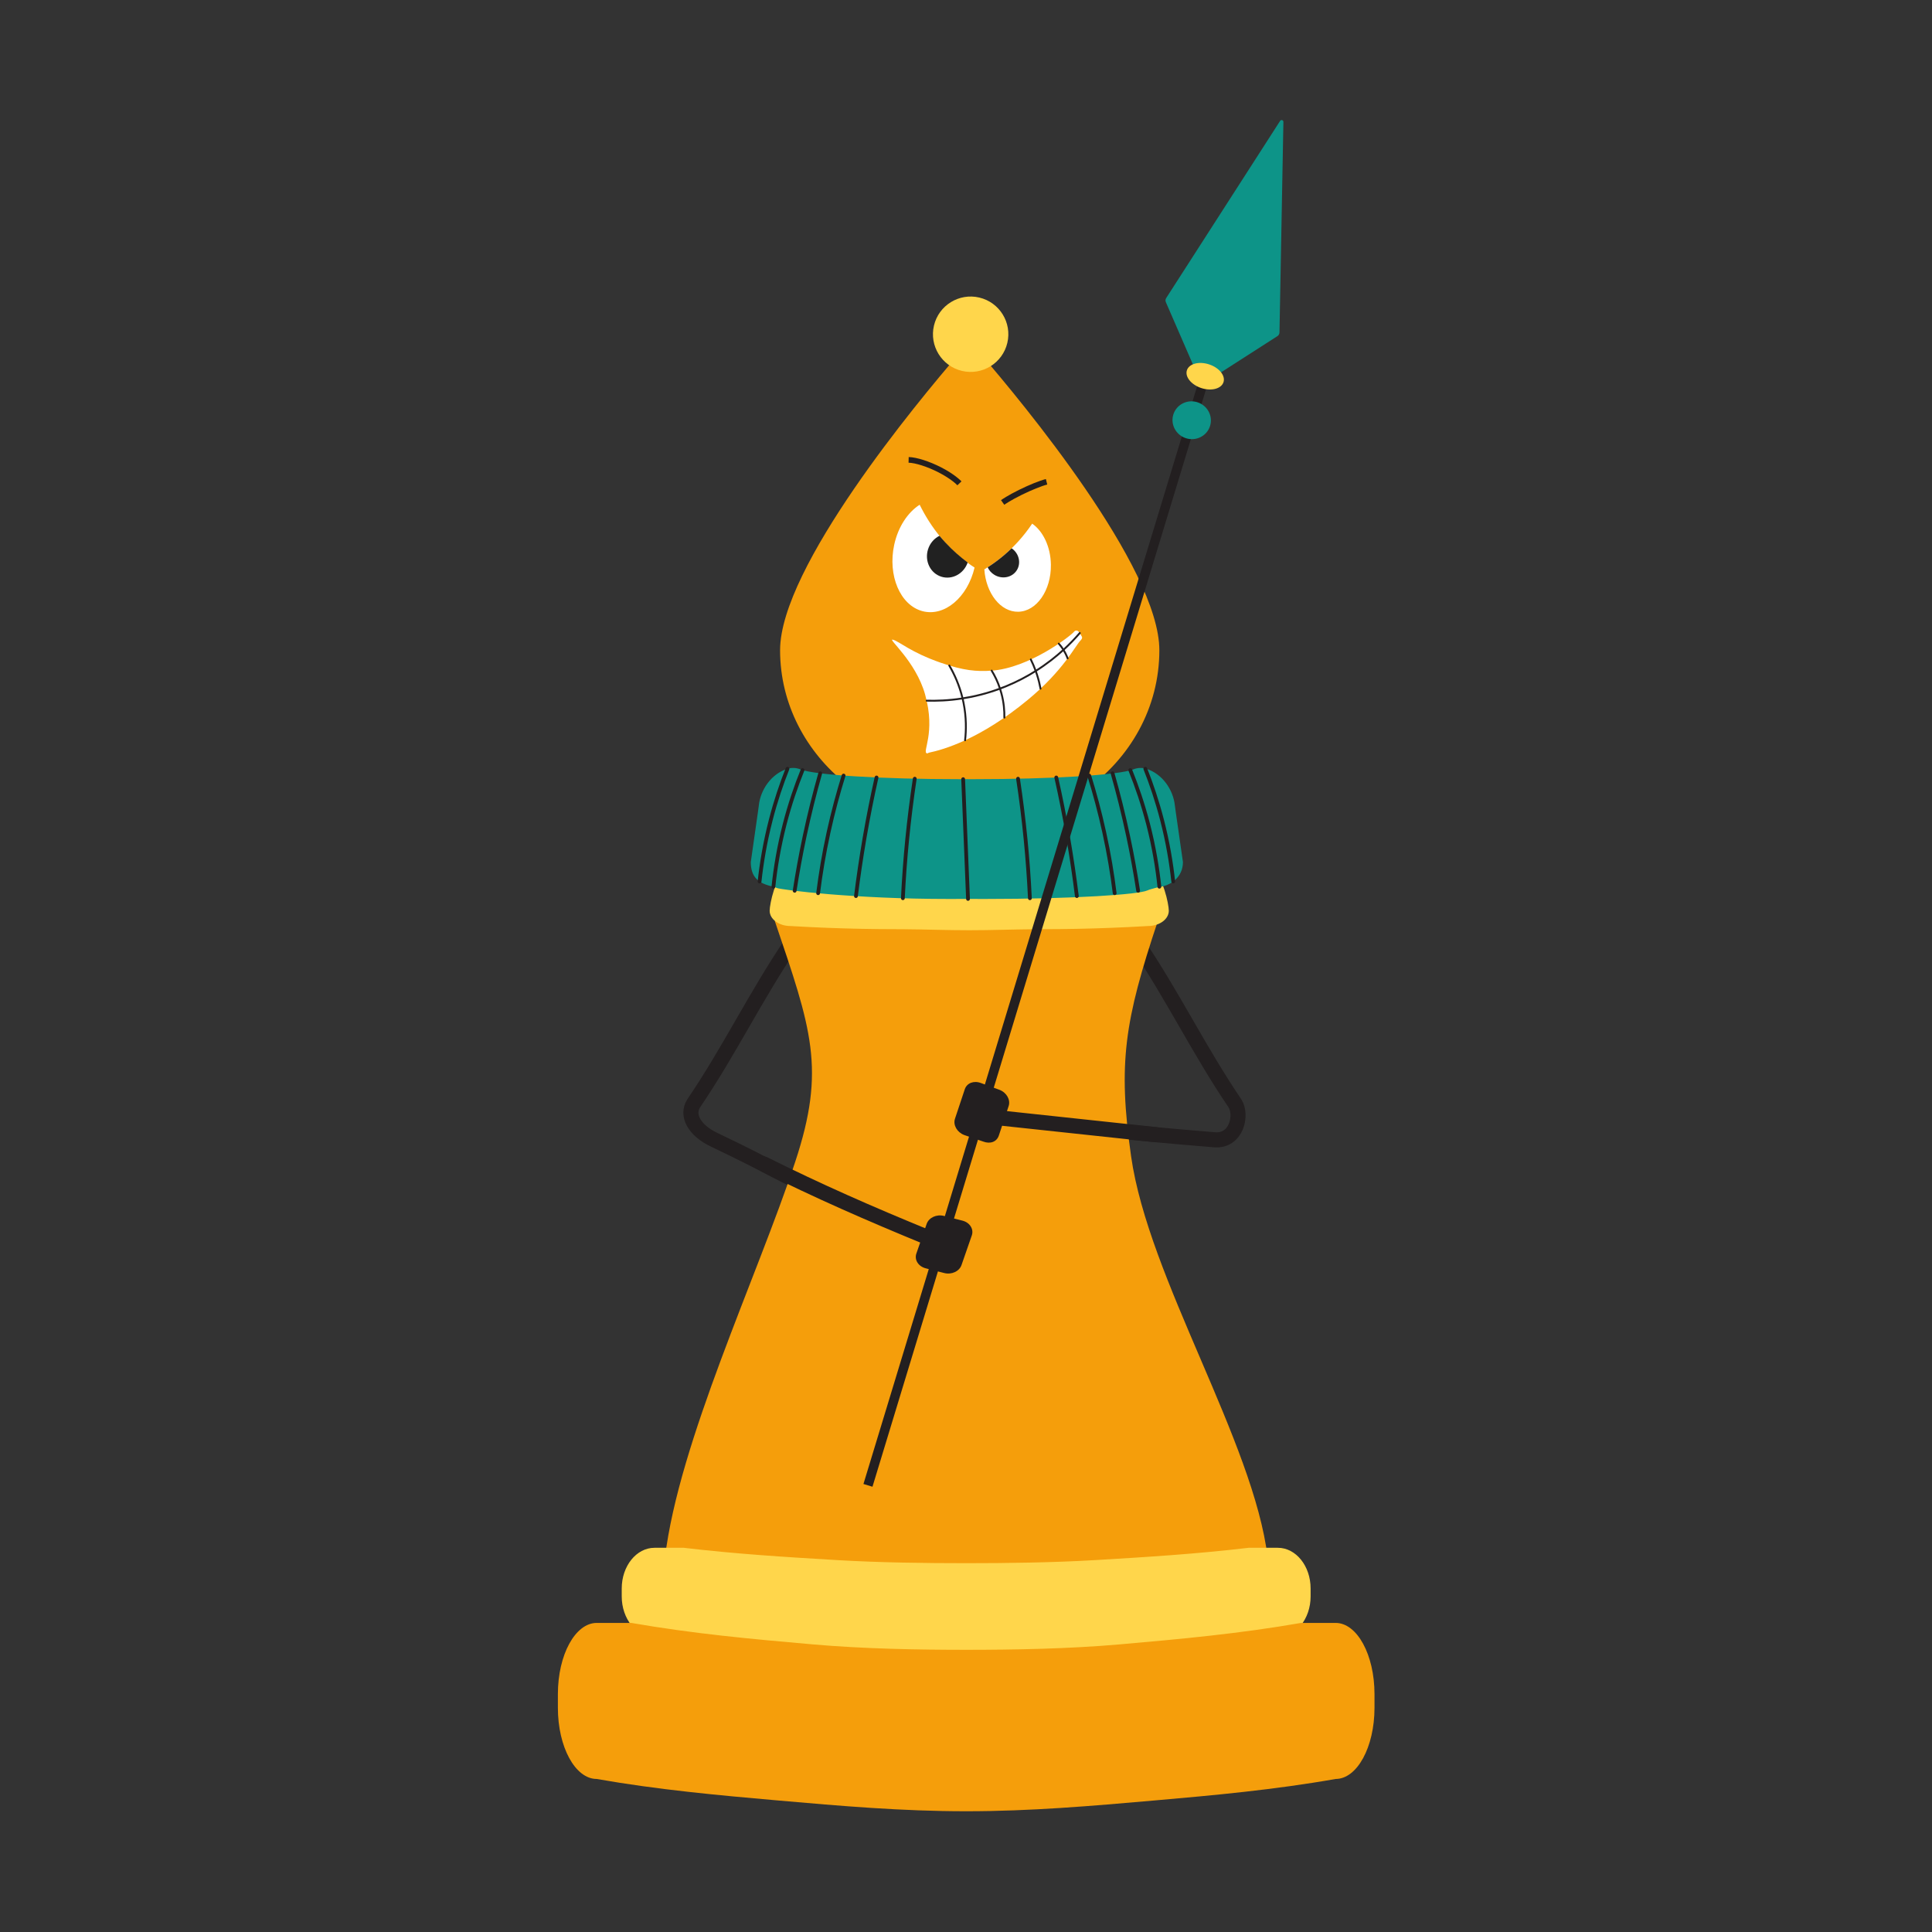 <?xml version="1.0" encoding="utf-8"?>
<!-- Generator: Adobe Illustrator 23.0.1, SVG Export Plug-In . SVG Version: 6.00 Build 0)  -->
<svg version="1.1" id="Слой_1" xmlns="http://www.w3.org/2000/svg" xmlns:xlink="http://www.w3.org/1999/xlink" x="0px" y="0px"
	 viewBox="0 0 1024 1024" style="enable-background:new 0 0 1024 1024;" xml:space="preserve">
<rect x="0" y="0" width="1024" height="1024" fill="#333333" stroke="none"/>
<style type="text/css">
	.st0{fill:none;stroke:#231F20;stroke-width:8;stroke-linecap:round;stroke-miterlimit:10;}
	.st1{fill:#F59E0B;}
	.st2{fill:#FFD64B;}
	.st3{fill:#231F20;}
	.st4{fill:#0D9488;}
	.st5{fill:none;stroke:#231F20;stroke-width:2;stroke-linecap:round;stroke-miterlimit:10;}
	.st6{fill:#FFFFFF;}
	.st7{fill:#212121;}
	.st8{fill:none;stroke:#231F20;stroke-linecap:round;stroke-miterlimit:10;}
	.st9{fill:none;stroke:#231F20;stroke-width:5;stroke-miterlimit:10;}
	.st10{fill:none;stroke:#231F20;stroke-width:3;stroke-miterlimit:10;}
</style>
<g>
	<g>
		<path class="st0" d="M419.68,499.59c-18.97,27.94-33.09,57.35-52.07,85.29l0,0c-3.88,6.21,0.33,14.19,10.91,19.23
			C414,621,408,620,442,635"/>
		<path class="st0" d="M602.53,499.59c18.97,27.94,33.09,57.35,52.07,85.29l0,0c3.88,6.21,0.77,20.19-10.91,19.23
			C594,600,567,597,527,592"/>
	</g>
	<path class="st1" d="M599.5,612.85c-7-49.29-3.51-71.77,14.23-124.85c-17.05,0.97-30.33,3-48.02,3c-18.41,0-35.14,0.92-53.54,0.93
		c-18.4-0.01-35.13-0.93-53.54-0.93c-17.69,0-30.96-2.03-48.02-3c19.43,57.38,27.24,78.32,10.88,127.75
		c-20.41,61.65-61.66,148.42-69.06,209.93c26.92,1.84,64.04,6.9,90.98,7.81c21.71,0.75,47.51,3.55,68.76,3.55
		c21.25,0,47.05-2.8,68.76-3.55c26.93-0.92,64.05-5.98,90.98-7.81C664.51,764.16,608.68,677.52,599.5,612.85z"/>
	<g>
		<path class="st1" d="M614.48,344.64c0,15.19-3.86,29.55-10.74,42.22c-6.88,12.68-16.78,23.69-28.87,32.22c0,0-0.01,0.01-0.01,0.01
			c-0.84,0.44-2.16,1.14-2.99,1.59c-14.75,4.89-33.82,9.16-56.1,9.05c-27.25-0.14-49.92-6.77-66.24-13.43
			c-0.24-0.17-0.47-0.35-0.7-0.54c-21.64-17.12-35.37-42.63-35.37-71.12c0-43.98,73.05-131.91,94.59-156.88
			c3.12-3.61,8.71-3.61,11.83,0C541.42,212.74,614.48,300.66,614.48,344.64z"/>
	</g>
	<path class="st2" d="M611.65,463.16c-16.74,0.88-33.27,1.33-49.9,1.33c-15.97,0-31.88,0.55-47.86,0.55h-0.18h-0.18
		c-15.98,0-31.89-0.55-47.86-0.55c-16.63,0-33.17-0.45-49.9-1.33c-4.54,1-7.84,15.88-7.84,19.55c0,4.47,4.93,8.1,11.02,8.1
		c0.69,0.04,1.38,0.08,2.08,0.12c5.73,0.33,11.5,0.61,17.27,0.83c12.29,0.48,24.64,0.73,36.93,0.73c1.36,0,2.72,0.01,4.08,0.02
		c0.05,0,0.1,0,0.15,0.01c11.35,0.09,22.71,0.53,34.07,0.53h0.18h0.18c11.36,0,22.72-0.44,34.07-0.53c0.05-0.01,0.1-0.01,0.15-0.01
		c1.36-0.01,2.72-0.02,4.08-0.02c12.29,0,24.64-0.24,36.93-0.73c5.77-0.22,11.53-0.5,17.27-0.83c0.7-0.04,1.39-0.08,2.08-0.12
		c6.09,0,11.02-3.63,11.02-8.1C619.49,479.05,616.18,464.17,611.65,463.16z"/>
	<path class="st0" d="M405,617c28,14,56,26.33,87,39"/>
	<path class="st3" d="M500.49,674.74l-9.85-2.51c-3.89-0.99-6.1-4.49-4.95-7.82l5.46-15.72c1.16-3.33,5.25-5.22,9.13-4.23l9.85,2.51
		c3.89,0.99,6.1,4.49,4.95,7.82l-5.46,15.72C508.47,673.83,504.38,675.73,500.49,674.74z"/>
	<path class="st2" d="M677.29,820.36h-15.46c-27.58,3.26-53.85,4.9-81.43,6.53c-22.34,1.32-46.45,1.63-68.3,1.63
		c-21.85,0-45.96-0.31-68.3-1.63c-27.58-1.63-53.85-3.26-81.43-6.53H346.9c-9.59,0-17.37,9.66-17.37,21.59v4.16
		c0,11.92,7.78,21.59,17.37,21.59c27.29,3.26,54.25,4.94,81.13,6.53c28.18,1.67,55.16,3.26,84.06,3.26
		c28.89,0,55.88-1.59,84.06-3.26c26.88-1.59,53.85-3.26,81.13-6.53c9.59,0,17.37-9.66,17.37-21.59v-4.16
		C694.66,830.03,686.88,820.36,677.29,820.36z"/>
	<path class="st1" d="M707.92,860.18h-18.33c-32.7,5.7-63.83,8.56-96.53,11.41c-26.48,2.31-55.06,2.85-80.96,2.85
		c-25.9,0-54.48-0.54-80.96-2.85c-32.7-2.85-63.83-5.7-96.53-11.41h-18.33c-11.37,0-20.59,16.89-20.59,37.72v7.27
		c0,20.83,9.22,37.72,20.59,37.72c32.34,5.7,64.31,8.62,96.18,11.41c33.41,2.92,65.39,5.7,99.64,5.7c34.25,0,66.24-2.78,99.64-5.7
		c31.87-2.78,63.83-5.7,96.18-11.41c11.37,0,20.59-16.89,20.59-37.72v-7.27C728.51,877.06,719.29,860.18,707.92,860.18z"/>
	<path class="st4" d="M623.18,430.42c0.01,0.02,0.01,0.03,0.01,0.04c-0.04-0.43-0.45-3.39-0.47-3.44
		c-0.88-8.55-6.73-16.91-15.13-19.54c-2.26-0.71-4.7-0.59-6.89,0.3c-7.31,2.96-42.51,5.2-84.82,5.2c-1.07,0-2.13,0-3.18-0.01v0
		c-0.08,0-0.17,0-0.25,0c-0.08,0-0.17,0-0.25,0v0c-1.06,0.01-2.12,0.01-3.18,0.01c-42.33,0-77.54-2.25-84.83-5.21
		c-2.18-0.89-4.62-1-6.87-0.29c-8.41,2.63-14.27,10.98-15.14,19.54c-0.01,0.05-0.42,3-0.47,3.44c0-0.01,0-0.02,0.01-0.04
		l-3.78,26.47c0,7.91,3.87,11.33,11.69,13.01c0.72,0.15,1.42,0.4,2.06,0.75c3.17,1.06,40.67,5.82,91.51,5.82
		c3.13,0,6.21-0.01,9.26-0.03c3.05,0.02,6.13,0.03,9.26,0.03c48.71,0,81.78-2.43,86.32-4.49c0.77-0.35,1.59-0.59,2.41-0.82
		l3.75-1.04c5.9-0.53,12.78-4.95,12.78-13.22L623.18,430.42z"/>
	<g>
		<path class="st5" d="M409.93,469.97c1.03-9.81,2.85-21.01,5.98-33.19c2.77-10.74,6.07-20.3,9.44-28.6"/>
		<path class="st5" d="M402.59,467.2c1.04-9.65,2.85-20.63,5.91-32.53c2.61-10.14,5.7-19.23,8.88-27.21"/>
		<path class="st5" d="M421.18,472.12c1.43-9.26,3.17-18.94,5.31-28.99c2.51-11.76,5.3-22.86,8.25-33.27"/>
		<path class="st5" d="M478.54,476.08c0.99-20.56,3.03-41.71,6.3-63.36"/>
		<path class="st5" d="M453.67,474.95c1.23-9.89,2.73-20.15,4.55-30.76c1.93-11.18,4.06-21.89,6.36-32.11"/>
		<path class="st5" d="M433.62,473.42c1.25-10.04,3.04-20.9,5.56-32.4c2.37-10.79,5.09-20.8,7.94-29.96"/>
		<path class="st5" d="M599.08,408.18c3.36,8.3,6.66,17.87,9.44,28.6c3.13,12.18,4.95,23.38,5.98,33.19"/>
		<path class="st5" d="M607.04,407.46c3.17,7.98,6.26,17.06,8.88,27.21c3.07,11.9,4.88,22.88,5.91,32.53"/>
		<path class="st5" d="M589.68,409.86c2.95,10.41,5.74,21.51,8.25,33.27c2.14,10.05,3.88,19.73,5.31,28.99"/>
		<path class="st5" d="M513.07,476.45c-0.86-21.16-1.71-42.31-2.58-63.47"/>
		<path class="st5" d="M539.57,412.73c3.28,21.64,5.31,42.79,6.3,63.36"/>
		<path class="st5" d="M559.84,412.08c2.3,10.22,4.43,20.92,6.36,32.11c1.82,10.61,3.32,20.87,4.55,30.76"/>
		<path class="st5" d="M577.3,411.06c2.86,9.16,5.57,19.17,7.94,29.96c2.53,11.5,4.32,22.36,5.56,32.4"/>
	</g>
	<path class="st3" d="M521.09,605.04L511,601.56c-3.78-1.45-5.94-5.31-4.84-8.62l5.2-15.62c1.1-3.31,4.81-4.73,8.58-3.28l9.82,3.59
		c3.78,1.45,5.94,5.31,4.84,8.62l-5.2,15.62C528.3,605.18,524.87,606.49,521.09,605.04z"/>
	<path class="st0" d="M612.64,601.39c-29.85-3.19-59.12-6.33-91.27-9.77"/>
	<g>
		<g>
			
				<ellipse transform="matrix(0.23 -0.973 0.973 0.23 223.956 636.937)" class="st2" cx="514.38" cy="176.98" rx="19.98" ry="19.98"/>
		</g>
	</g>
	<path class="st6" d="M516.54,300.82c-3.75,15.9-15.98,26.19-27.62,23.1c-11.81-3.13-18.51-18.9-14.97-35.19
		c2.08-9.55,7.21-17.17,13.49-21.21c2.7,5.48,6.46,11.76,11.7,17.94c0.93,1.12,1.93,2.22,2.97,3.32c3.86,4.08,7.72,7.32,11.28,9.89
		C514.46,299.45,515.52,300.17,516.54,300.82z"/>
	<path class="st7" d="M512.89,298.13c-2.04,5.97-8.22,9.33-13.95,7.54c-5.84-1.82-9-8.32-7.07-14.49c1.03-3.29,3.3-5.83,6.09-7.2
		c0.96,1.18,2,2.35,3.08,3.52C505.05,291.83,509.11,295.32,512.89,298.13z"/>
	<path class="st6" d="M473.25,339.05c3.54,0.97,9.33,6.64,25.44,12.24c11.98,4.16,19,4.71,26.73,4.19
		c20.18-1.37,42.16-18.53,43.8-20.61c0.06-0.07,0.4-0.52,0.97-0.64c1.49-0.32,2.25,1.61,3.22,3.22c0.46,0.77-0.5,1.79-0.64,1.93
		c-2.9,2.9-8.99,15.85-28.02,31.56c-25.4,20.97-44.77,26.41-52.5,28.02c-0.17,0.04-0.55,0.42-0.97,0.32
		c-2.71-0.65,4.83-10.63-0.97-31.24C485.32,350.27,470.01,338.17,473.25,339.05z"/>
	<g>
		<path class="st8" d="M491.17,371.37c5.01,0.15,11.53-0.04,19.01-1.2c6.07-0.95,12.78-2.56,19.83-5.18
			c1.08-0.39,2.17-0.82,3.26-1.27c5.82-2.4,11.04-5.16,15.68-8.09c5.77-3.63,10.65-7.51,14.7-11.2c3.5-3.19,6.36-6.25,8.64-8.89"/>
		<path class="st8" d="M511.51,392.37c0.61-5.29,0.73-12.14-0.82-19.87c-0.16-0.79-0.33-1.57-0.51-2.33
			c-1.67-6.96-4.33-12.8-7.05-17.44"/>
		<path class="st8" d="M532.33,380.34c0.08-3.59-0.26-8-1.57-12.86c-0.23-0.85-0.48-1.69-0.75-2.5c-1.2-3.69-2.77-6.86-4.4-9.52"/>
		<path class="st8" d="M551.5,365v-0.01c-0.43-2.31-1.04-4.84-1.92-7.54c-0.2-0.63-0.41-1.23-0.63-1.82
			c-0.82-2.25-1.71-4.29-2.6-6.1"/>
		<path class="st8" d="M565.86,348.94c-0.33-0.89-0.73-1.83-1.23-2.78c-0.31-0.61-0.64-1.19-0.98-1.73
			c-0.79-1.27-1.63-2.36-2.47-3.3"/>
	</g>
	<path class="st6" d="M557,299.29c0.18,13.61-7.57,24.78-17.34,24.95c-9.31,0.16-17.07-9.74-17.94-22.46
		c0.43-0.25,0.88-0.53,1.32-0.82c0.14-0.1,0.3-0.19,0.44-0.28c0.55-0.35,1.12-0.72,1.69-1.1c2.83-1.91,5.88-4.24,9-7.07l0.04-0.04
		c0.66-0.59,1.31-1.21,1.97-1.86c2.47-2.39,4.96-5.12,7.37-8.21c1.28-1.63,2.45-3.25,3.53-4.86
		C552.83,281.53,556.85,289.74,557,299.29z"/>
	<path class="st7" d="M539,302.12c-2.41,3.97-7.76,5.1-11.95,2.56c-1.63-1-2.86-2.4-3.56-4c0.55-0.35,1.12-0.72,1.69-1.1
		c2.83-1.91,5.88-4.24,9-7.07l0.04-0.04c0.66-0.59,1.31-1.21,1.97-1.86C540.05,293.23,541.31,298.29,539,302.12z"/>
	<g>
		<line class="st9" x1="460.04" y1="787.27" x2="639.03" y2="198.37"/>
		
			<ellipse transform="matrix(0.311 -0.951 0.951 0.311 223.202 753.796)" class="st4" cx="631.35" cy="223" rx="10" ry="10.19"/>
		<path class="st4" d="M678.15,176.2l2.08-111.6c0.02-0.95-1.22-1.33-1.74-0.53l-60.37,93.88c-0.43,0.67-0.5,1.51-0.18,2.23
			L636,201.74c0.49,1.14,1.89,1.56,2.93,0.89l38.13-24.47C677.72,177.73,678.13,177,678.15,176.2z"/>
		
			<ellipse transform="matrix(0.311 -0.951 0.951 0.311 250.308 744.529)" class="st2" cx="638.51" cy="199.68" rx="6.6" ry="10.19"/>
	</g>
	<path class="st10" d="M481.59,243.74c3.93,0.1,10.46,2.19,16.51,5.28c6.84,3.5,9.97,6.69,10.42,7.16"/>
	<path class="st10" d="M554.7,255.36c-3.08,0.77-8.56,2.98-13.84,5.58c-5.98,2.95-9,5.06-9.44,5.37"/>
</g>
</svg>
